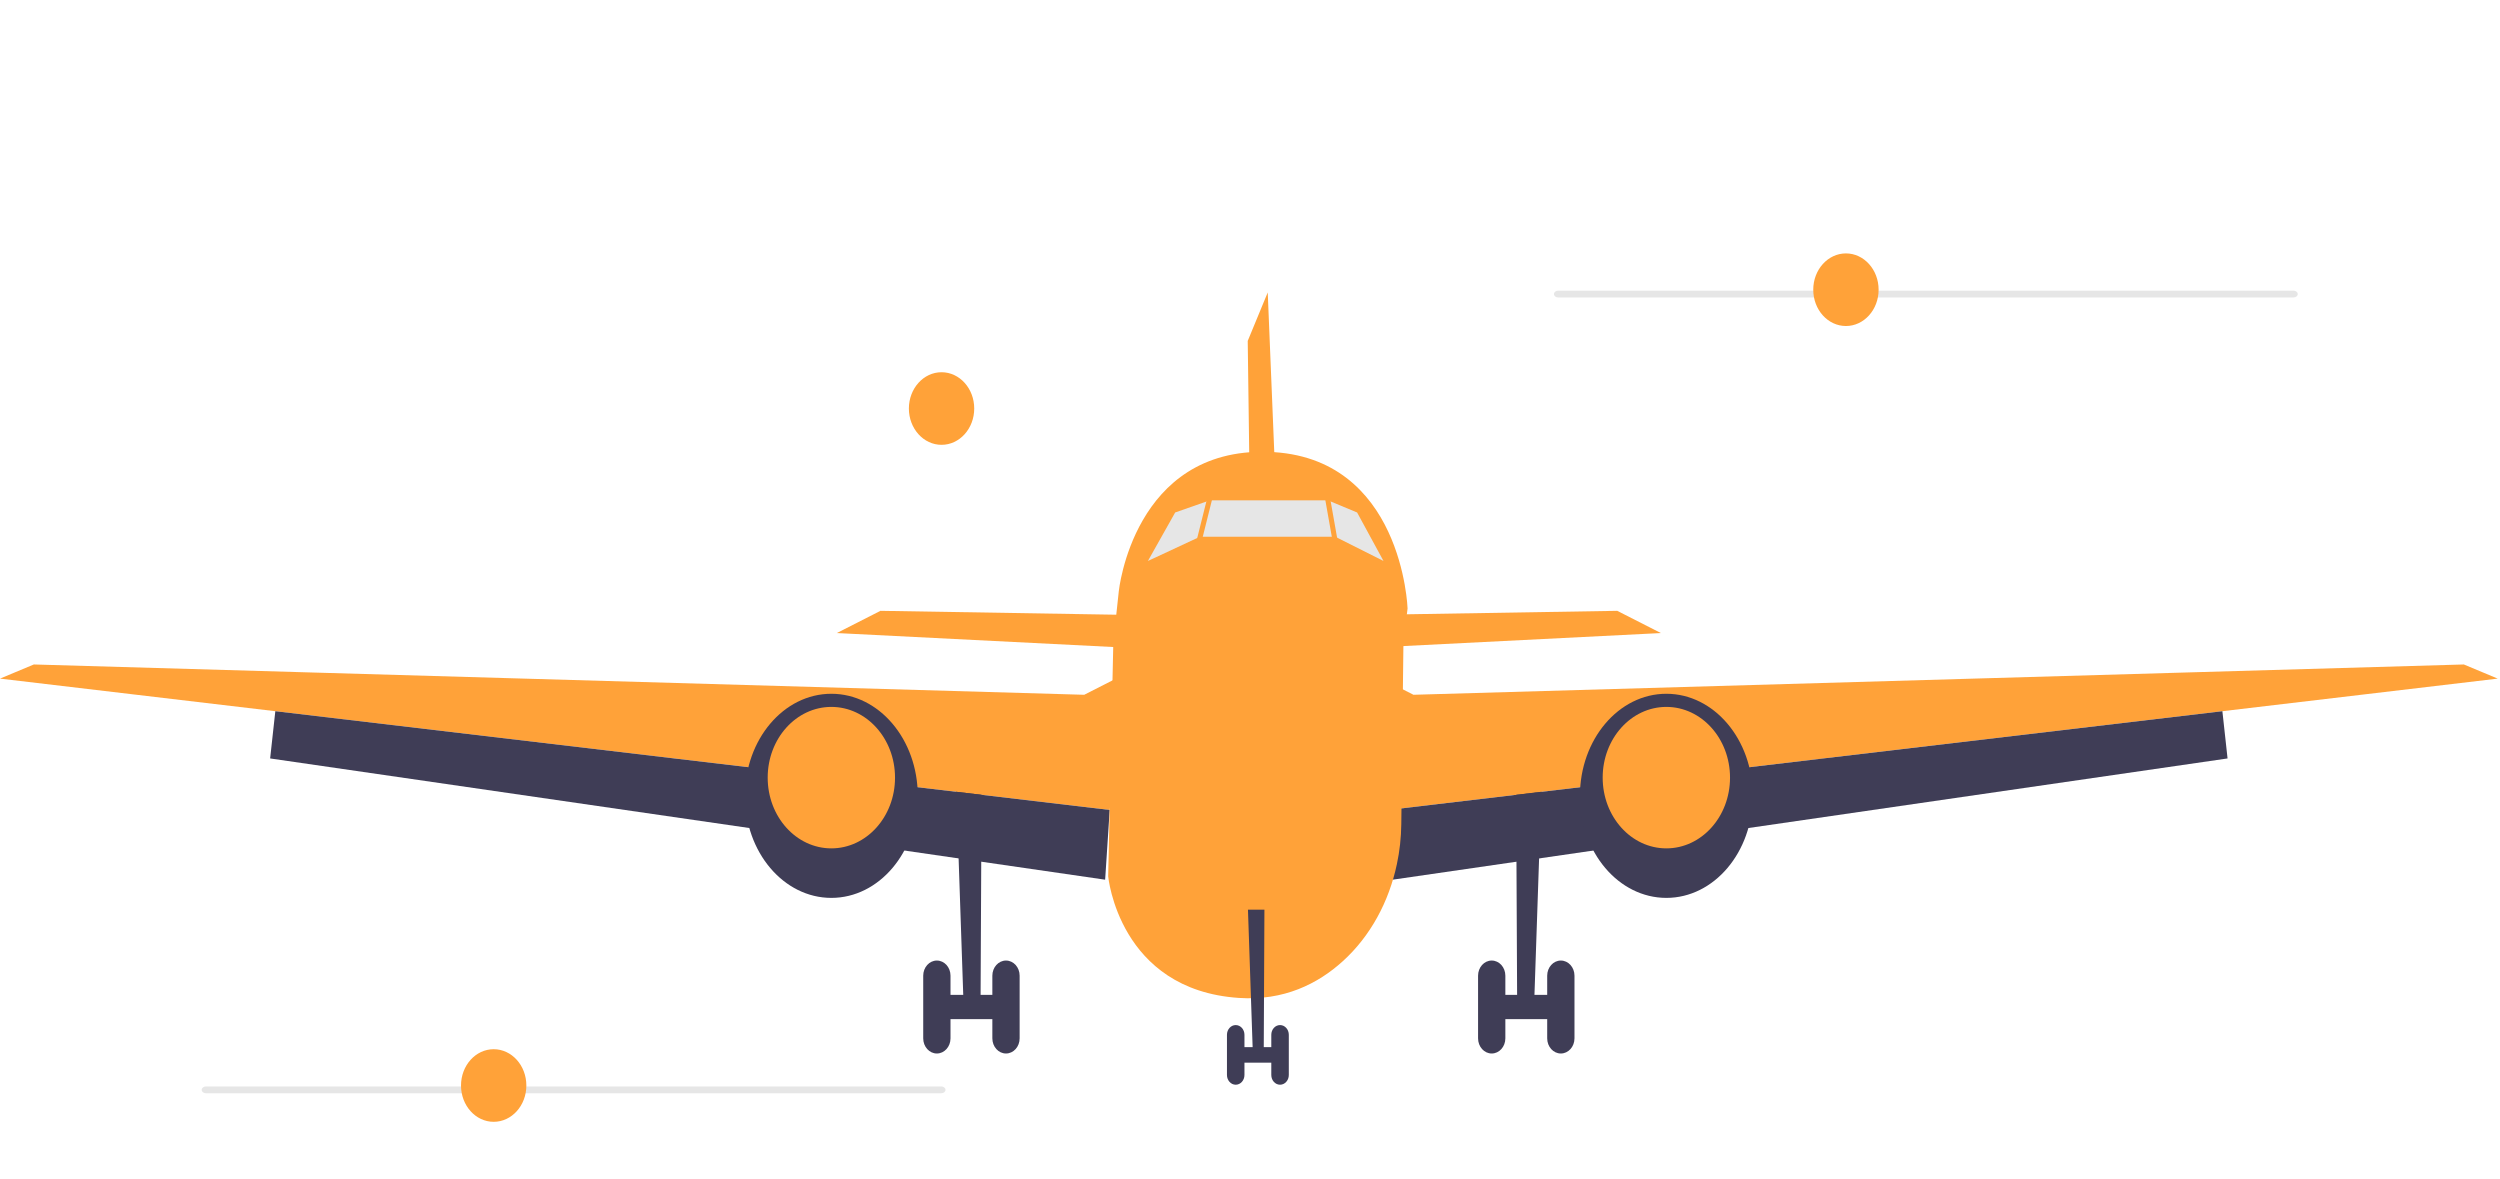 <svg width="212" height="100" viewBox="0 0 212 100" fill="none" xmlns="http://www.w3.org/2000/svg">
<g clip-path="url(#clip0_339_2962)">
<path d="M131.774 24.936C131.774 25.096 131.935 25.225 132.137 25.225H194.486C194.687 25.225 194.849 25.096 194.849 24.936C194.849 24.776 194.687 24.647 194.486 24.647H132.137C131.935 24.647 131.774 24.776 131.774 24.936Z" fill="#E6E6E6"/>
<path d="M81.066 66.201L81.683 84.367H80.181V86.424H84.379V84.367H83.155L83.242 66.201H81.066Z" fill="#3F3D56"/>
<path d="M79.446 81.454C80.085 81.454 80.603 82.029 80.603 82.739V88.052C80.603 88.761 80.085 89.337 79.446 89.337C78.807 89.337 78.289 88.761 78.289 88.052V82.739C78.289 82.029 78.807 81.454 79.446 81.454Z" fill="#3F3D56"/>
<path d="M85.308 81.454C85.947 81.454 86.465 82.029 86.465 82.739V88.052C86.465 88.761 85.947 89.337 85.308 89.337C84.669 89.337 84.151 88.761 84.151 88.052V82.739C84.151 82.029 84.669 81.454 85.308 81.454Z" fill="#3F3D56"/>
<path d="M94.719 54.883L70.962 53.683L74.664 51.798L95.49 52.141L94.719 54.883Z" fill="#FFA239"/>
<path d="M0 57.546L2.869 56.347L91.942 58.917L95.644 57.032L94.102 68.686L23.347 60.31L0 57.546Z" fill="#FFA239"/>
<path d="M22.908 64.316L23.347 60.31L94.102 68.686L93.716 74.598L22.908 64.316Z" fill="#3F3D56"/>
<path d="M70.499 76.141C74.546 76.141 77.827 72.266 77.827 67.487C77.827 62.707 74.546 58.832 70.499 58.832C66.452 58.832 63.171 62.707 63.171 67.487C63.171 72.266 66.452 76.141 70.499 76.141Z" fill="#3F3D56"/>
<path d="M70.499 71.942C73.481 71.942 75.898 69.257 75.898 65.944C75.898 62.631 73.481 59.946 70.499 59.946C67.517 59.946 65.1 62.631 65.1 65.944C65.1 69.257 67.517 71.942 70.499 71.942Z" fill="#FFA239"/>
<path d="M130.739 66.201L130.122 84.367H131.624V86.424H127.426V84.367H128.651L128.563 66.201H130.739Z" fill="#3F3D56"/>
<path d="M132.359 81.454H132.359C131.72 81.454 131.202 82.029 131.202 82.739V88.052C131.202 88.761 131.72 89.337 132.359 89.337H132.359C132.998 89.337 133.516 88.761 133.516 88.052V82.739C133.516 82.029 132.998 81.454 132.359 81.454Z" fill="#3F3D56"/>
<path d="M126.497 81.454H126.497C125.858 81.454 125.34 82.029 125.34 82.739V88.052C125.34 88.761 125.858 89.337 126.497 89.337H126.497C127.136 89.337 127.654 88.761 127.654 88.052V82.739C127.654 82.029 127.136 81.454 126.497 81.454Z" fill="#3F3D56"/>
<path d="M117.087 54.883L140.844 53.683L137.141 51.798L116.316 52.141L117.087 54.883Z" fill="#FFA239"/>
<path d="M108.584 51.191L107.504 24.798L105.807 28.911L106.116 52.047L108.584 51.191Z" fill="#FFA239"/>
<path d="M211.806 57.546L208.936 56.347L119.864 58.917L116.161 57.032L117.704 68.686L188.458 60.31L211.806 57.546Z" fill="#FFA239"/>
<path d="M188.897 64.316L188.458 60.31L117.704 68.686L118.09 74.598L188.897 64.316Z" fill="#3F3D56"/>
<path d="M141.307 76.141C145.353 76.141 148.634 72.266 148.634 67.487C148.634 62.707 145.353 58.832 141.307 58.832C137.26 58.832 133.979 62.707 133.979 67.487C133.979 72.266 137.26 76.141 141.307 76.141Z" fill="#3F3D56"/>
<path d="M141.307 71.942C144.288 71.942 146.706 69.257 146.706 65.944C146.706 62.631 144.288 59.946 141.307 59.946C138.325 59.946 135.907 62.631 135.907 65.944C135.907 69.257 138.325 71.942 141.307 71.942Z" fill="#FFA239"/>
<path d="M119.362 51.595L119.012 54.462L118.83 69.892C118.816 71.041 118.691 72.175 118.457 73.275C117.781 76.48 116.203 79.395 113.872 81.508C111.757 83.428 108.872 84.881 105.054 84.624C94.873 83.939 93.974 74.312 93.974 74.312L94.358 56.856L94.41 54.462L94.873 50.142C94.873 50.142 96.107 37.974 107.523 38.317C118.938 38.659 119.362 51.595 119.362 51.595Z" fill="#FFA239"/>
<path d="M97.341 47.571L99.655 43.458L102.586 42.43H112.613L115.082 43.458L117.321 47.571L113.23 45.514H101.754L97.341 47.571Z" fill="#E6E6E6"/>
<path d="M105.827 77.142L106.223 88.795H105.259V90.115H107.952V88.795H107.167L107.223 77.142H105.827Z" fill="#3F3D56"/>
<path d="M104.788 86.926C105.198 86.926 105.53 87.295 105.53 87.751V91.159C105.53 91.614 105.198 91.984 104.788 91.984C104.378 91.984 104.046 91.614 104.046 91.159V87.751C104.046 87.295 104.378 86.926 104.788 86.926Z" fill="#3F3D56"/>
<path d="M108.548 86.926C108.958 86.926 109.291 87.295 109.291 87.751V91.159C109.291 91.614 108.958 91.984 108.548 91.984C108.138 91.984 107.806 91.614 107.806 91.159V87.751C107.806 87.295 108.138 86.926 108.548 86.926Z" fill="#3F3D56"/>
<path d="M102.955 39.904L100.824 48.428L101.235 48.555L103.366 40.031L102.955 39.904Z" fill="#FFA239"/>
<path d="M112.62 41.264L112.201 41.355L113.737 50.036L114.155 49.945L112.62 41.264Z" fill="#FFA239"/>
<path d="M156.535 27.646C158.065 27.646 159.306 26.267 159.306 24.567C159.306 22.867 158.065 21.489 156.535 21.489C155.005 21.489 153.764 22.867 153.764 24.567C153.764 26.267 155.005 27.646 156.535 27.646Z" fill="#FFA239"/>
<path d="M79.843 37.721C81.374 37.721 82.614 36.343 82.614 34.643C82.614 32.943 81.374 31.565 79.843 31.565C78.313 31.565 77.073 32.943 77.073 34.643C77.073 36.343 78.313 37.721 79.843 37.721Z" fill="#FFA239"/>
<path d="M17.103 92.42C17.103 92.58 17.265 92.709 17.466 92.709H79.816C80.017 92.709 80.179 92.58 80.179 92.42C80.179 92.26 80.017 92.131 79.816 92.131H17.466C17.265 92.131 17.103 92.26 17.103 92.42Z" fill="#E6E6E6"/>
<path d="M41.864 95.13C43.395 95.13 44.635 93.751 44.635 92.051C44.635 90.351 43.395 88.973 41.864 88.973C40.334 88.973 39.094 90.351 39.094 92.051C39.094 93.751 40.334 95.13 41.864 95.13Z" fill="#FFA239"/>
</g>
<defs>
<clipPath id="clip0_339_2962">
<rect width="211.806" height="100" fill="white"/>
</clipPath>
</defs>
</svg>
